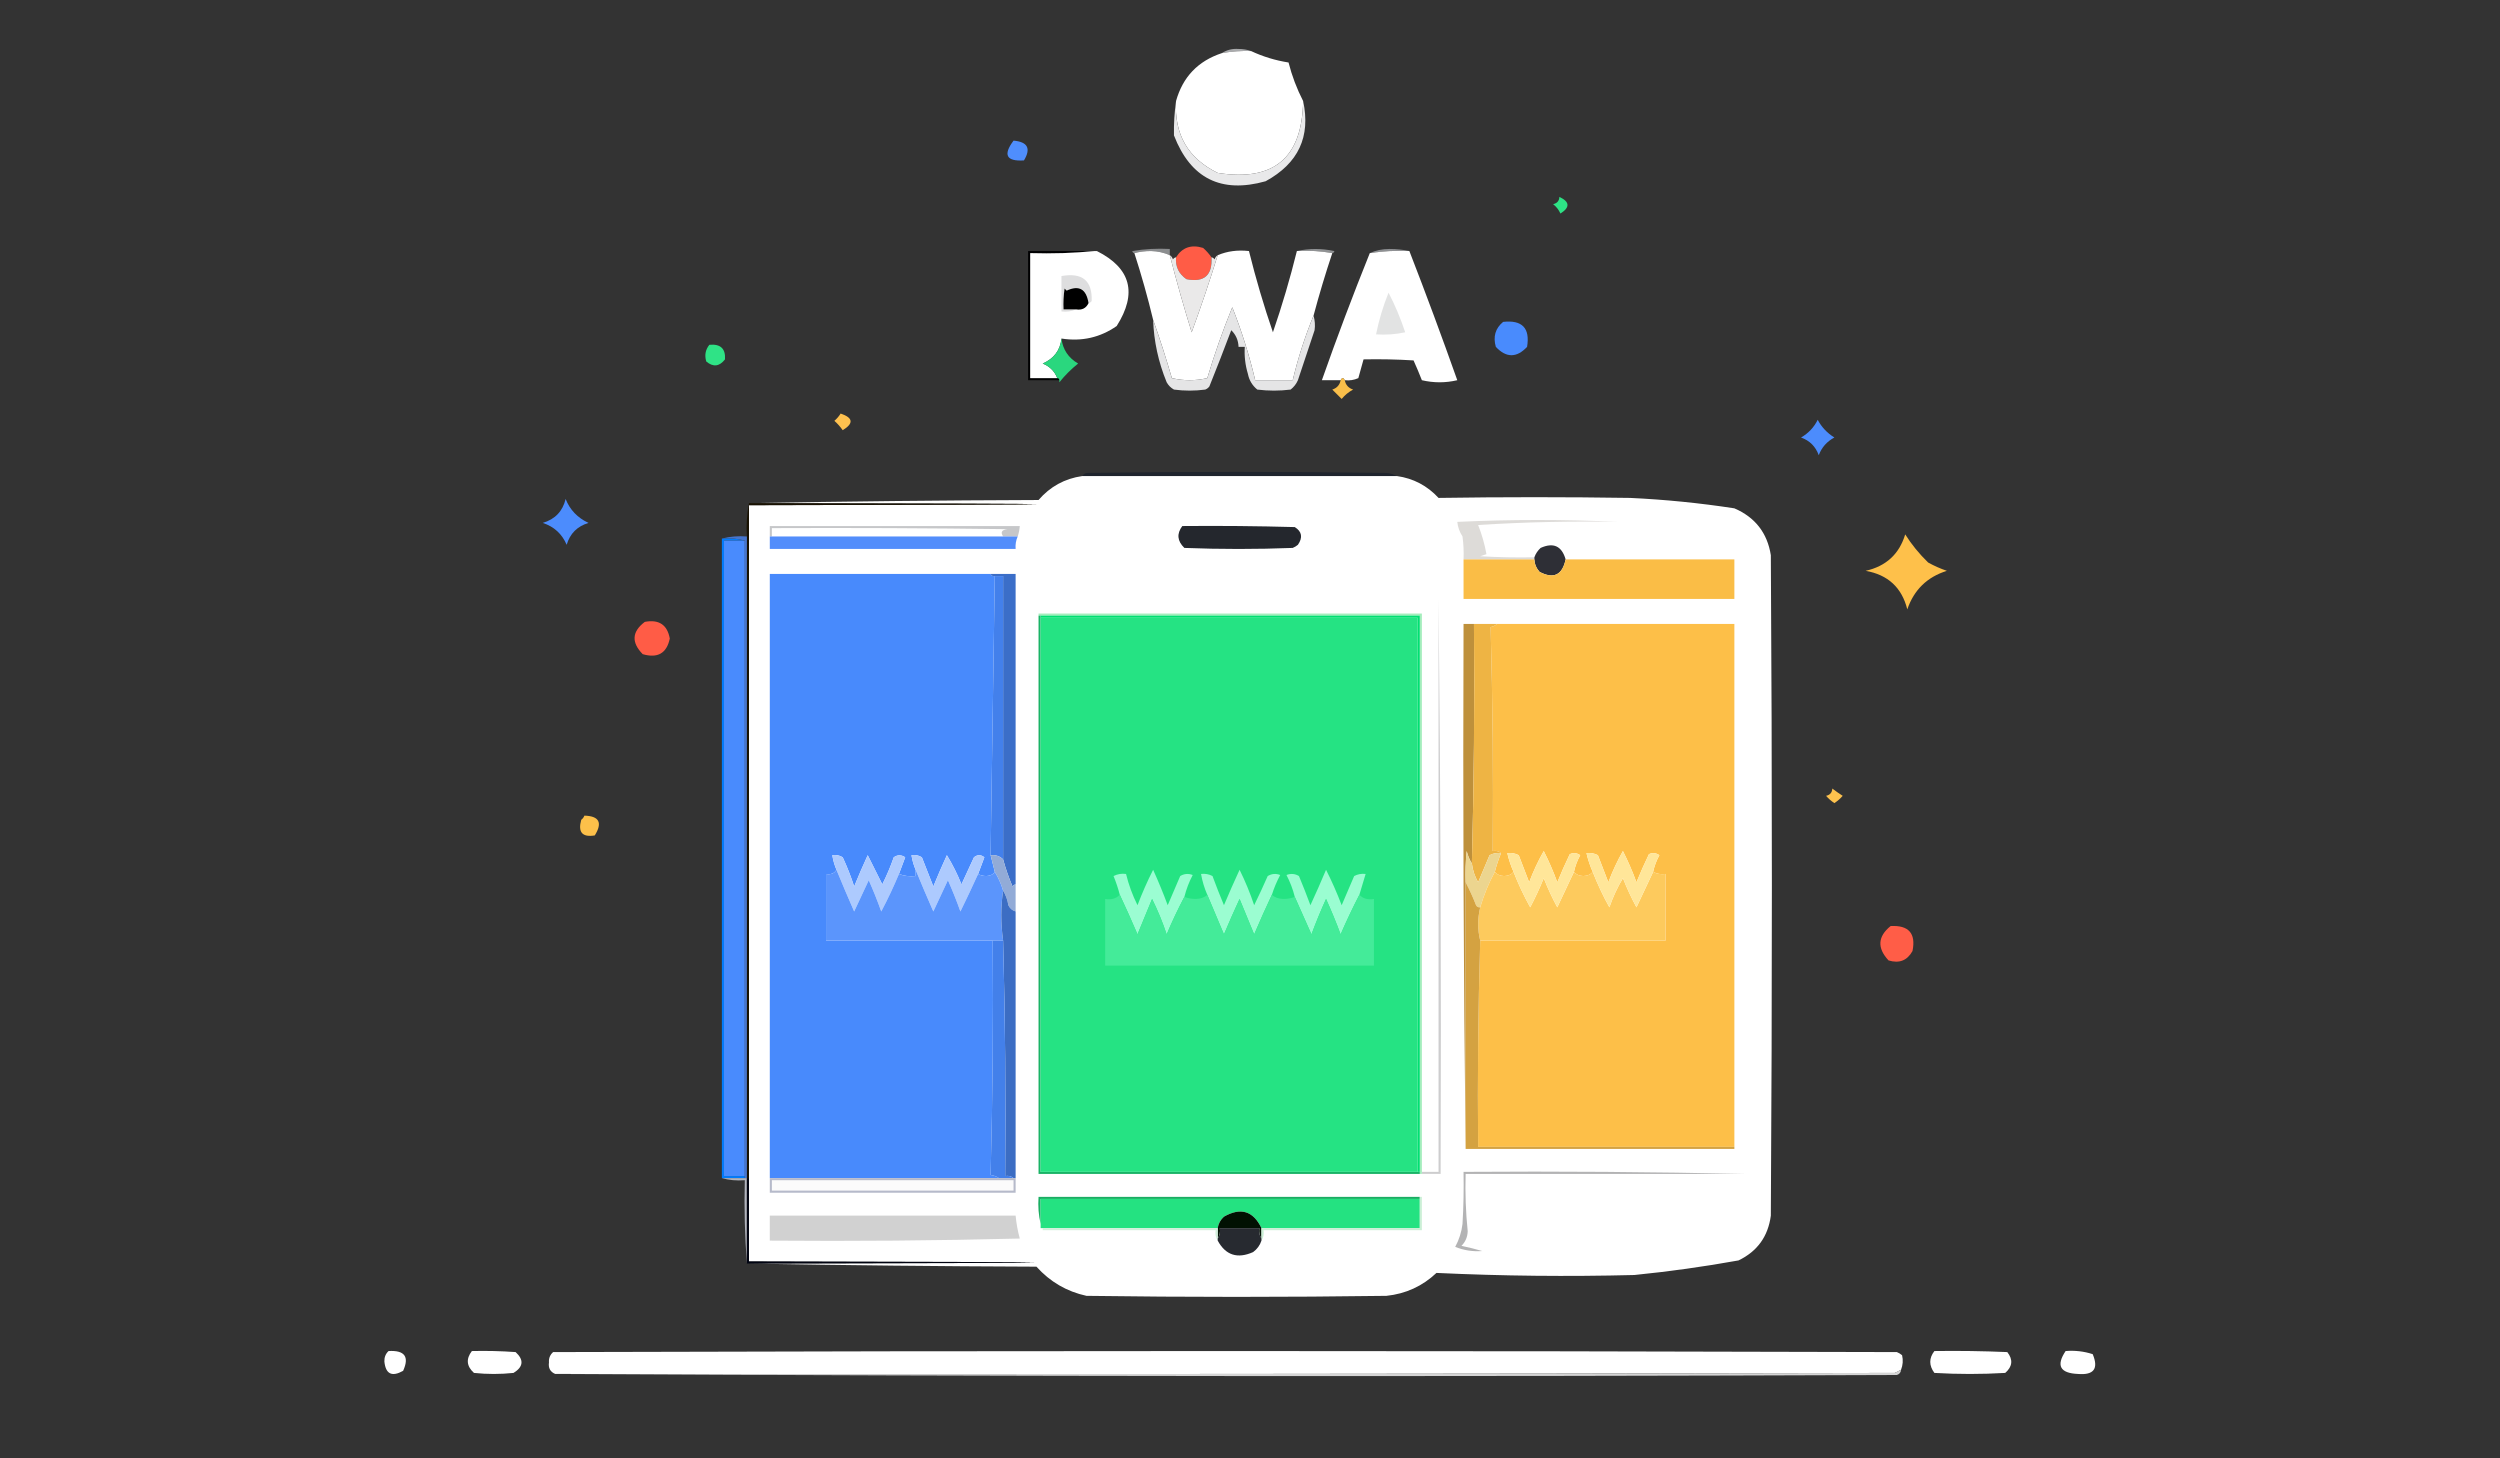 <svg width="1200" height="700" xmlns="http://www.w3.org/2000/svg">

 <rect width="100%" height="100%" fill="#333333" stroke="none"/>

 <g>
  <title>background</title>
  <rect fill="none" id="canvas_background" height="402" width="582" y="-1" x="-1"/>
 </g>
 <g>
  <title>Layer 1</title>
  <g id="svg_1">
   <path id="svg_2" d="m-0.5,-0.5c400,0 800,0 1200,0c0,233.333 0,466.667 0,700c-400,0 -800,0 -1200,0c0,-233.333 0,-466.667 0,-700z" fill="none"/>
  </g>
  <g id="svg_3">
   <path id="svg_4" d="m600.5,24.5c-4.714,-0.147 -9.381,0.186 -14,1c2.307,-1.547 4.973,-2.213 8,-2c2.196,0.005 4.196,0.338 6,1z" fill="#aaabad"/>
  </g>
  <g id="svg_5">
   <path id="svg_6" d="m600.5,24.5c5.695,2.672 11.695,4.505 18,5.5c1.636,6.437 3.969,12.603 7,18.5c-0.448,27.285 -14.115,38.785 -41,34.5c-14.239,-6.963 -20.905,-18.463 -20,-34.5c3.231,-11.565 10.564,-19.231 22,-23c4.619,-0.814 9.286,-1.147 14,-1z" fill="#ffffff"/>
  </g>
  <g id="svg_7">
   <path id="svg_8" d="m587.5,28.5c5.011,-0.166 10.011,0.001 15,0.5c5.302,0.394 7.802,3.227 7.5,8.5c1.887,2.386 4.387,3.553 7.5,3.5c6.809,13.417 4.476,25.083 -7,35c-20.572,9.925 -34.405,4.091 -41.5,-17.5c-1.214,-14.575 4.952,-24.575 18.5,-30z" fill="none"/>
  </g>
  <g id="svg_9">
   <path id="svg_10" d="m589.5,41.5c13.025,-1.448 19.192,4.219 18.5,17c-3.601,7.423 -9.434,10.256 -17.5,8.5c-11.65,-8.039 -11.983,-16.539 -1,-25.5z" fill="#ffffff"/>
  </g>
  <g id="svg_11">
   <path id="svg_12" d="m564.5,48.5c-0.905,16.037 5.761,27.537 20,34.5c26.885,4.285 40.552,-7.215 41,-34.5c3.711,17.09 -2.289,29.924 -18,38.5c-21.342,5.995 -36.009,-1.338 -44,-22c-0.103,-5.604 0.23,-11.104 1,-16.5z" fill="#e9e9ea"/>
  </g>
  <g id="svg_13">
   <path id="svg_14" d="m486.5,67.5c6.797,0.607 8.464,3.774 5,9.5c-8.47,0.531 -10.136,-2.636 -5,-9.5z" fill="#4f8efd"/>
  </g>
  <g id="svg_15">
   <path id="svg_16" d="m748.5,94.5c5.018,2.367 5.184,5.034 0.5,8c-0.785,-1.786 -1.951,-3.286 -3.5,-4.5c1.926,-0.422 2.926,-1.589 3,-3.5z" fill="#2ee386"/>
  </g>
  <g id="svg_17">
   <path id="svg_18" d="m561.5,122.5c-2.731,-1.23 -5.731,-1.896 -9,-2c-2.855,0.003 -5.522,0.336 -8,1c-0.543,-0.06 -0.876,-0.393 -1,-1c5.963,-0.996 11.963,-1.329 18,-1c0,1 0,2 0,3z" fill="#8b8d8f"/>
  </g>
  <g id="svg_19">
   <path id="svg_20" d="m581.5,123.5c0.494,8.674 -3.506,12.174 -12,10.5c-3.692,-2.55 -5.358,-6.05 -5,-10.5c2.992,-4.757 7.325,-6.257 13,-4.5c1.541,1.371 2.875,2.871 4,4.5z" fill="#ff5c46"/>
  </g>
  <g id="svg_21">
   <path id="svg_22" d="m622.5,120.5c5.846,-1.317 11.846,-1.317 18,0c-0.124,0.607 -0.457,0.94 -1,1c-5.475,-0.989 -11.142,-1.322 -17,-1z" fill="#909294"/>
  </g>
  <g id="svg_23">
   <path id="svg_24" d="m676.5,120.5c-6.423,-0.291 -12.756,0.042 -19,1c2.758,-1.318 5.924,-1.985 9.5,-2c3.352,0.002 6.518,0.335 9.5,1z" fill="#8e9093"/>
  </g>
  <g id="svg_25">
   <path id="svg_26" d="m525.5,120.5c-10.153,0.994 -20.486,1.328 -31,1c0,20 0,40 0,60c4.333,0 8.667,0 13,0c0.667,0 1,0.333 1,1c-5,0 -10,0 -15,0c0,-20.667 0,-41.333 0,-62c10.667,0 21.333,0 32,0z" fill="#000001"/>
  </g>
  <g id="svg_27">
   <path id="svg_28" d="m525.5,120.5c0.333,0 0.667,0 1,0c16.339,8.224 19.506,20.224 9.5,36c-7.934,5.521 -16.767,7.521 -26.5,6c-0.616,5.637 -3.616,9.637 -9,12c3.377,1.377 5.711,3.71 7,7c-4.333,0 -8.667,0 -13,0c0,-20 0,-40 0,-60c10.514,0.328 20.847,-0.006 31,-1z" fill="#ffffff"/>
  </g>
  <g id="svg_29">
   <path id="svg_30" d="m561.5,122.5c3.216,12.472 6.716,24.805 10.5,37c4.479,-12.231 8.646,-24.565 12.5,-37c4.556,-1.942 9.556,-2.608 15,-2c3.276,13.204 7.109,26.204 11.5,39c4.413,-12.826 8.246,-25.826 11.5,-39c5.858,-0.322 11.525,0.011 17,1c-3.312,9.915 -6.312,19.915 -9,30c-4.103,9.98 -7.437,20.313 -10,31c-6,0 -12,0 -18,0c-2.828,-11.975 -6.495,-23.641 -11,-35c-4.558,11.121 -8.558,22.454 -12,34c-5.667,1.333 -11.333,1.333 -17,0c-2.758,-9.511 -5.758,-18.845 -9,-28c-2.592,-10.776 -5.592,-21.443 -9,-32c2.478,-0.664 5.145,-0.997 8,-1c3.269,0.104 6.269,0.77 9,2z" fill="#ffffff"/>
  </g>
  <g id="svg_31">
   <path id="svg_32" d="m676.5,120.5c7.968,20.529 15.635,41.196 23,62c-5.667,1.333 -11.333,1.333 -17,0c-1.26,-3.217 -2.593,-6.384 -4,-9.5c-7.993,-0.5 -15.993,-0.666 -24,-0.5c-0.817,2.979 -1.651,5.979 -2.5,9c-2.041,0.923 -4.208,1.256 -6.5,1c-0.667,-1.333 -1.333,-1.333 -2,0c-3,0 -6,0 -9,0c7.207,-20.486 14.874,-40.819 23,-61c6.244,-0.958 12.577,-1.291 19,-1z" fill="#ffffff"/>
  </g>
  <g id="svg_35">
   <path id="svg_36" d="m522.5,145.5c-1.059,-6.771 -4.559,-8.771 -10.5,-6c-0.333,-0.333 -0.667,-0.667 -1,-1c-0.498,3.317 -0.665,6.65 -0.5,10c2,0 4,0 6,0c-2.107,0.968 -4.441,1.302 -7,1c0,-5.667 0,-11.333 0,-17c10.044,-1.766 14.877,2.234 14.5,12c-0.383,0.556 -0.883,0.889 -1.5,1z" fill="#dededf"/>
  </g>
  <g id="svg_37">
   <path id="svg_38" d="m522.5,145.5c-1.187,2.475 -3.187,3.475 -6,3c-2,0 -4,0 -6,0c-0.165,-3.35 0.002,-6.683 0.5,-10c0.333,0.333 0.667,0.667 1,1c5.941,-2.771 9.441,-0.771 10.5,6z" fill="#000000"/>
  </g>
  <g id="svg_39">
   <path id="svg_40" d="m561.5,122.5c0.722,0.418 1.222,1.084 1.5,2c0.383,-0.556 0.883,-0.889 1.5,-1c-0.358,4.45 1.308,7.95 5,10.5c8.494,1.674 12.494,-1.826 12,-10.5c0.617,0.111 1.117,0.444 1.5,1c0.278,-0.916 0.778,-1.582 1.5,-2c-3.854,12.435 -8.021,24.769 -12.5,37c-3.784,-12.195 -7.284,-24.528 -10.5,-37z" fill="#eae9e9"/>
  </g>
  <g id="svg_41">
   <path id="svg_42" d="m666.5,140.5c3.1,5.947 5.766,12.28 8,19c-4.62,0.993 -9.286,1.327 -14,1c1.378,-6.845 3.378,-13.512 6,-20z" fill="#e2e3e3"/>
  </g>
  <g id="svg_43">
   <path id="svg_44" d="m721.5,154.5c9.157,-1.011 12.99,2.989 11.5,12c-5,5.333 -10,5.333 -15,0c-1.407,-4.901 -0.24,-8.901 3.5,-12z" fill="#498bfd"/>
  </g>
  <g id="svg_45">
   <path id="svg_46" d="m509.5,162.5c0.638,5.256 3.304,9.256 8,12c-3.382,2.715 -6.382,5.715 -9,9c0,-0.333 0,-0.667 0,-1c0,-0.667 -0.333,-1 -1,-1c-1.289,-3.29 -3.623,-5.623 -7,-7c5.384,-2.363 8.384,-6.363 9,-12z" fill="#2ad77e"/>
  </g>
  <g id="svg_47">
   <path id="svg_48" d="m340.5,165.5c5.335,-0.495 7.835,1.838 7.5,7c-2.706,3.478 -5.706,3.811 -9,1c-0.891,-2.998 -0.391,-5.664 1.5,-8z" fill="#2fe386"/>
  </g>
  <g id="svg_49">
   <path id="svg_50" d="m630.5,151.5c0.667,2.319 0.834,4.653 0.5,7c-2.67,8.011 -5.337,16.011 -8,24c-0.785,1.786 -1.951,3.286 -3.5,4.5c-5.333,0.667 -10.667,0.667 -16,0c-2.394,-1.952 -3.894,-4.452 -4.5,-7.5c-1.296,-4.342 -1.796,-8.675 -1.5,-13c-1,0 -2,0 -3,0c-0.105,-3.155 -1.272,-5.822 -3.5,-8c-3.411,9.073 -6.911,18.073 -10.5,27c-0.525,0.692 -1.192,1.192 -2,1.5c-5,0.667 -10,0.667 -15,0c-1.5,-0.833 -2.667,-2 -3.5,-3.5c-3.992,-9.758 -6.158,-19.758 -6.5,-30c3.242,9.155 6.242,18.489 9,28c5.667,1.333 11.333,1.333 17,0c3.442,-11.546 7.442,-22.879 12,-34c4.505,11.359 8.172,23.025 11,35c6,0 12,0 18,0c2.563,-10.687 5.897,-21.02 10,-31z" fill="#e5e5e6"/>
  </g>
  <g id="svg_51">
   <path id="svg_52" d="m645.5,182.5c0.416,2.252 1.749,3.752 4,4.5c-2.124,1.122 -3.957,2.622 -5.5,4.5c-1.5,-1.5 -3,-3 -4.5,-4.5c2.251,-0.748 3.584,-2.248 4,-4.5c0.667,-1.333 1.333,-1.333 2,0z" fill="#f9be4a"/>
  </g>
  <g id="svg_53">
   <path id="svg_54" d="m403.5,198.5c6.032,2.044 6.365,4.71 1,8c-1.148,-1.649 -2.481,-3.149 -4,-4.5c1.21,-1.039 2.21,-2.206 3,-3.5z" fill="#fec14f"/>
  </g>
  <g id="svg_55">
   <path id="svg_56" d="m872.5,201.5c1.857,3.51 4.524,6.343 8,8.5c-3.585,1.916 -6.085,4.749 -7.5,8.5c-1.5,-4.167 -4.333,-7 -8.5,-8.5c3.548,-2.047 6.215,-4.88 8,-8.5z" fill="#4c8cfd"/>
  </g>
  <g id="svg_57">
   <path id="svg_58" d="m670.5,228.5c-50.333,0 -100.667,0 -151,0c0.418,-0.722 1.084,-1.222 2,-1.5c48,-0.667 96,-0.667 144,0c1.882,0.198 3.548,0.698 5,1.5z" fill="#1f242d"/>
  </g>
  <g id="svg_59">
   <path id="svg_60" d="m519.5,228.5c50.333,0 100.667,0 151,0c7.892,1.113 14.559,4.613 20,10.5c30.659,-0.469 61.326,-0.469 92,0c16.757,0.783 33.424,2.449 50,5c9.973,4.304 15.807,11.804 17.5,22.5c0.667,105.667 0.667,211.333 0,317c-1.307,9.97 -6.473,17.137 -15.5,21.5c-16.563,2.99 -33.229,5.323 -50,7c-31.706,0.822 -63.372,0.488 -95,-1c-6.724,6.361 -14.724,10.027 -24,11c-48,0.667 -96,0.667 -144,0c-9.485,-2.077 -17.485,-6.744 -24,-14c-46.168,-0.167 -92.168,-0.667 -138,-1.5c182.667,-0.333 182.667,-0.667 0,-1c0,-13.333 0,-26.667 0,-40c0,-107.667 0,-215.333 0,-323c184,-0.333 184,-0.667 0,-1c46.165,-0.833 92.498,-1.333 139,-1.5c5.574,-6.454 12.574,-10.287 21,-11.5z" fill="#ffffff"/>
  </g>
  <g id="svg_61">
   <path id="svg_62" d="m520.5,238.5c49.668,-0.167 99.334,0 149,0.5c16.389,6.598 23.722,18.764 22,36.5c-64.333,0 -128.667,0 -193,0c-1.598,-17.825 5.736,-30.158 22,-37z" fill="none"/>
  </g>
  <g id="svg_63">
   <path id="svg_64" d="m359.5,241.5c184,0.333 184,0.667 0,1c0,107.667 0,215.333 0,323c-0.333,0 -0.667,0 -1,0c0,-102.667 0,-205.333 0,-308c-0.321,-5.526 0.012,-10.86 1,-16z" fill="#181101"/>
  </g>
  <g id="svg_65">
   <path id="svg_66" d="m271.5,239.5c2.06,5.229 5.726,9.063 11,11.5c-5.404,1.615 -8.904,5.115 -10.5,10.5c-2.256,-5.257 -6.09,-8.757 -11.5,-10.5c5.916,-1.748 9.583,-5.581 11,-11.5z" fill="#4c8cfd"/>
  </g>
  <g id="svg_67">
   <path id="svg_68" d="m776.5,250.5c17.411,0.609 34.744,2.109 52,4.5c4.403,1.948 7.57,5.114 9.5,9.5c0.5,7.659 0.666,15.326 0.5,23c-2,0 -4,0 -6,0c0,-6.333 0,-12.667 0,-19c-27,0 -54,0 -81,0c-1.862,-6.43 -5.862,-8.263 -12,-5.5c-1.383,1.271 -2.383,2.771 -3,4.5c-8.673,0.166 -17.34,0 -26,-0.5c1,-0.333 2,-0.667 3,-1c-0.864,-4.789 -2.198,-9.455 -4,-14c22.301,-1.409 44.635,-1.909 67,-1.5z" fill="none"/>
  </g>
  <g id="svg_69">
   <path id="svg_70" d="m488.5,257.5c-2.333,0 -4.667,0 -7,0c-1.357,-1.999 -0.69,-3.165 2,-3.5c-37.665,-0.5 -75.332,-0.667 -113,-0.5c0,1.333 0,2.667 0,4c-0.333,0 -0.667,0 -1,0c0,-1.667 0,-3.333 0,-5c40,0 80,0 120,0c-0.129,1.716 -0.462,3.383 -1,5z" fill="#c6c7c9"/>
  </g>
  <g id="svg_71">
   <path id="svg_72" d="m776.5,250.5c-22.365,-0.409 -44.699,0.091 -67,1.5c1.802,4.545 3.136,9.211 4,14c-1,0.333 -2,0.667 -3,1c8.66,0.5 17.327,0.666 26,0.5c0,0.333 0,0.667 0,1c-11.333,0 -22.667,0 -34,0c0.165,-3.682 -0.001,-7.348 -0.5,-11c-1.411,-2.15 -2.245,-4.484 -2.5,-7c25.828,-1.203 51.494,-1.203 77,0z" fill="#dddbd8"/>
  </g>
  <g id="svg_73">
   <path id="svg_74" d="m481.5,257.5c-37,0 -74,0 -111,0c0,-1.333 0,-2.667 0,-4c37.668,-0.167 75.335,0 113,0.5c-2.69,0.335 -3.357,1.501 -2,3.5z" fill="none"/>
  </g>
  <g id="svg_75">
   <path id="svg_76" d="m567.5,252.5c18.003,-0.167 36.003,0 54,0.5c3.428,2.145 3.928,4.979 1.5,8.5c-0.75,0.626 -1.584,1.126 -2.5,1.5c-17.333,0.667 -34.667,0.667 -52,0c-3.434,-3.298 -3.767,-6.798 -1,-10.5z" fill="#24272d"/>
  </g>
  <g id="svg_77">
   <path id="svg_78" d="m346.5,258.5c3.871,-0.315 7.538,0.018 11,1c-3.333,0 -6.667,0 -10,0c0,101.667 0,203.333 0,305c3.333,0 6.667,0 10,0c0,0.333 0,0.667 0,1c-3.667,0 -7.333,0 -11,0c0,-102.333 0,-204.667 0,-307z" fill="#017cfd"/>
  </g>
  <g id="svg_79">
   <path id="svg_80" d="m357.5,259.5c0,101.667 0,203.333 0,305c-3.333,0 -6.667,0 -10,0c0,-101.667 0,-203.333 0,-305c3.333,0 6.667,0 10,0z" fill="#498bfd"/>
  </g>
  <g id="svg_81">
   <path id="svg_82" d="m346.5,258.5c3.798,-0.983 7.798,-1.317 12,-1c0,102.667 0,205.333 0,308c-0.333,0 -0.667,0 -1,0c0,-0.333 0,-0.667 0,-1c0,-101.667 0,-203.333 0,-305c-3.462,-0.982 -7.129,-1.315 -11,-1z" fill="#4675ce"/>
  </g>
  <g id="svg_83">
   <path id="svg_84" d="m369.5,257.5c0.333,0 0.667,0 1,0c37,0 74,0 111,0c2.333,0 4.667,0 7,0c-0.841,1.879 -1.175,3.879 -1,6c-39.333,0 -78.667,0 -118,0c0,-2 0,-4 0,-6z" fill="#528dfb"/>
  </g>
  <g id="svg_85">
   <path id="svg_86" d="m914.5,256.5c3.03,4.818 6.697,9.318 11,13.5c2.882,1.608 5.882,2.941 9,4c-9.444,2.944 -15.778,9.111 -19,18.5c-2.619,-10.45 -9.286,-16.616 -20,-18.5c9.818,-2.213 16.151,-8.046 19,-17.5z" fill="#fec04a"/>
  </g>
  <g id="svg_87">
   <path id="svg_88" d="m751.5,268.5c-1.587,7.545 -5.754,9.545 -12.5,6c-1.559,-1.717 -2.392,-3.717 -2.5,-6c0,-0.333 0,-0.667 0,-1c0.617,-1.729 1.617,-3.229 3,-4.5c6.138,-2.763 10.138,-0.93 12,5.5z" fill="#2e2f36"/>
  </g>
  <g id="svg_89">
   <path id="svg_90" d="m702.5,268.5c11.333,0 22.667,0 34,0c0.108,2.283 0.941,4.283 2.5,6c6.746,3.545 10.913,1.545 12.5,-6c27,0 54,0 81,0c0,6.333 0,12.667 0,19c-43.333,0 -86.667,0 -130,0c0,-6.333 0,-12.667 0,-19z" fill="#fabd46"/>
  </g>
  <g id="svg_91">
   <path id="svg_92" d="m475.5,275.5c0.342,0.838 1.008,1.172 2,1c-0.667,44.667 -1.333,89.333 -2,134c0.667,2.667 1.333,5.333 2,8c-0.834,1.248 -2.167,1.915 -4,2c-1.545,-0.011 -2.878,-0.344 -4,-1c0.987,-2.646 1.987,-5.312 3,-8c-1.667,-1.333 -3.333,-1.333 -5,0c-1.995,4.309 -3.995,8.642 -6,13c-1.968,-4.941 -4.301,-9.608 -7,-14c-2.256,4.925 -4.422,9.925 -6.5,15c-1.828,-4.625 -3.662,-9.292 -5.5,-14c-1.545,-0.952 -3.212,-1.285 -5,-1c0.378,2.421 1.045,4.754 2,7c0,1 0,2 0,3c-2.885,0.306 -5.552,-0.027 -8,-1c0.987,-2.646 1.987,-5.312 3,-8c-1.853,-1.26 -3.686,-1.26 -5.5,0c-1.543,4.465 -3.377,8.799 -5.5,13c-2.339,-4.783 -4.672,-9.45 -7,-14c-2.256,4.925 -4.422,9.925 -6.5,15c-1.556,-4.778 -3.39,-9.445 -5.5,-14c-1.545,-0.952 -3.212,-1.285 -5,-1c0.378,2.421 1.045,4.754 2,7c-1.052,1.756 -2.719,2.423 -5,2c0,10.667 0,21.333 0,32c26.667,0 53.333,0 80,0c0.33,37.573 -0.004,75.073 -1,112.5c1.558,0.21 2.891,0.71 4,1.5c-36.667,0 -73.333,0 -110,0c0,-96.667 0,-193.333 0,-290c35.333,0 70.667,0 106,0z" fill="#488afc"/>
  </g>
  <g id="svg_93">
   <path id="svg_94" d="m475.5,275.5c4,0 8,0 12,0c0,49.667 0,99.333 0,149c-0.617,0.111 -1.117,0.444 -1.5,1c-1.807,-4.256 -3.307,-8.589 -4.5,-13c0,-45.333 0,-90.667 0,-136c-1.333,0 -2.667,0 -4,0c-0.992,0.172 -1.658,-0.162 -2,-1z" fill="#3b6ec8"/>
  </g>
  <g id="svg_95">
   <path id="svg_96" d="m498.5,287.5c64,0 128,0 192,0c0,91.667 0,183.333 0,275c-2.667,0 -5.333,0 -8,0c0,-89.333 0,-178.667 0,-268c-61.333,0 -122.667,0 -184,0c0,-2.333 0,-4.667 0,-7z" fill="none"/>
  </g>
  <g id="svg_97">
   <path id="svg_98" d="m690.5,287.5c0.999,91.832 1.333,183.832 1,276c-3,0 -6,0 -9,0c0,-0.333 0,-0.667 0,-1c2.667,0 5.333,0 8,0c0,-91.667 0,-183.333 0,-275z" fill="#cdcdce"/>
  </g>
  <g id="svg_99">
   <path id="svg_100" d="m498.5,287.5c0,2.333 0,4.667 0,7c0,0.333 0,0.667 0,1c0,89.333 0,178.667 0,268c61,0 122,0 183,0c0.333,0 0.667,0 1,0c3,0 6,0 9,0c-2.787,0.977 -5.787,1.31 -9,1c0,3 0,6 0,9c3.213,-0.31 6.213,0.023 9,1c-3,0 -6,0 -9,0c-0.333,0 -0.667,0 -1,0c-61,0 -122,0 -183,0c-0.318,4.532 0.015,8.866 1,13c0,0.667 0,1.333 0,2c-1.69,0.258 -3.69,0.258 -6,0c0,-98 0,-196 0,-294c1.333,0 2.667,0 4,0c-0.306,-2.885 0.027,-5.552 1,-8z" fill="#ffffff"/>
  </g>
  <g id="svg_101">
   <path id="svg_102" d="m498.5,295.5c0,-0.333 0,-0.667 0,-1c61.333,0 122.667,0 184,0c0,89.333 0,178.667 0,268c0,0.333 0,0.667 0,1c-0.333,0 -0.667,0 -1,0c0,-0.333 0,-0.667 0,-1c0,-89 0,-178 0,-267c-60.667,0 -121.333,0 -182,0c-0.333,0 -0.667,0 -1,0z" fill="#a4edbc"/>
  </g>
  <g id="svg_103">
   <path id="svg_104" d="m498.5,295.5c0.333,0 0.667,0 1,0c0,0.333 0,0.667 0,1c0,88.667 0,177.333 0,266c60.333,0 120.667,0 181,0c0.333,0 0.667,0 1,0c0,0.333 0,0.667 0,1c-61,0 -122,0 -183,0c0,-89.333 0,-178.667 0,-268z" fill="#1ab366"/>
  </g>
  <g id="svg_105">
   <path id="svg_106" d="m499.5,296.5c60.333,0 120.667,0 181,0c0,88.667 0,177.333 0,266c-60.333,0 -120.667,0 -181,0c0,-88.667 0,-177.333 0,-266z" fill="#25e383"/>
  </g>
  <g id="svg_107">
   <path id="svg_108" d="m499.5,296.5c0,-0.333 0,-0.667 0,-1c60.667,0 121.333,0 182,0c0,89 0,178 0,267c-0.333,0 -0.667,0 -1,0c0,-88.667 0,-177.333 0,-266c-60.333,0 -120.667,0 -181,0z" fill="#00e071"/>
  </g>
  <g id="svg_109">
   <path id="svg_110" d="m718.5,299.5c38,0 76,0 114,0c0,83.667 0,167.333 0,251c-41,0 -82,0 -123,0c-0.326,-33.073 0.008,-66.073 1,-99c29.667,0 59.333,0 89,0c0,-10.667 0,-21.333 0,-32c-2.235,0.295 -4.235,-0.039 -6,-1c0.6,-2.798 1.6,-5.465 3,-8c-1.574,-1.131 -3.241,-1.298 -5,-0.5c-2.134,4.435 -4.134,8.935 -6,13.5c-1.881,-5.148 -4.047,-10.148 -6.5,-15c-2.713,4.795 -5.046,9.795 -7,15c-1.667,-4.333 -3.333,-8.667 -5,-13c-1.699,-0.906 -3.533,-1.239 -5.5,-1c0.713,3.094 1.713,6.094 3,9c-1.014,1.265 -2.514,1.931 -4.5,2c-1.986,-0.069 -3.486,-0.735 -4.5,-2c0.6,-2.798 1.6,-5.465 3,-8c-1.574,-1.131 -3.241,-1.298 -5,-0.5c-2.134,4.435 -4.134,8.935 -6,13.5c-1.881,-5.148 -4.047,-10.148 -6.5,-15c-2.713,4.795 -5.046,9.795 -7,15c-1.667,-4.333 -3.333,-8.667 -5,-13c-1.699,-0.906 -3.533,-1.239 -5.5,-1c0.713,3.094 1.713,6.094 3,9c-1.014,1.265 -2.514,1.931 -4.5,2c-1.986,-0.069 -3.486,-0.735 -4.5,-2c0.802,-3.074 1.802,-6.074 3,-9c-1.068,-0.934 -2.401,-1.268 -4,-1c0.33,-35.906 -0.004,-71.74 -1,-107.5c1.237,-0.232 2.237,-0.732 3,-1.5z" fill="#fdbf48"/>
  </g>
  <g id="svg_111">
   <path id="svg_112" d="m832.5,299.5c2,0 4,0 6,0c0,84 0,168 0,252c-2,0 -4,0 -6,0c0,-0.333 0,-0.667 0,-1c0,-83.667 0,-167.333 0,-251z" fill="none"/>
  </g>
  <g id="svg_113">
   <path id="svg_114" d="m309.5,298.5c6.804,-1.279 10.804,1.388 12,8c-1.489,7.086 -5.823,9.586 -13,7.5c-5.526,-5.643 -5.192,-10.81 1,-15.5z" fill="#ff5c46"/>
  </g>
  <g id="svg_115">
   <path id="svg_116" d="m477.5,276.5c1.333,0 2.667,0 4,0c0,45.333 0,90.667 0,136c-1.614,-1.575 -3.614,-2.241 -6,-2c0.667,-44.667 1.333,-89.333 2,-134z" fill="#4380eb"/>
  </g>
  <g id="svg_117">
   <path id="svg_118" d="m707.5,299.5c0.332,38.504 -0.001,76.837 -1,115c-1.1,-1.777 -1.934,-3.777 -2.5,-6c-0.499,4.989 -0.666,9.989 -0.5,15c0,42.667 0,85.333 0,128c-0.999,-83.832 -1.333,-167.832 -1,-252c1.667,0 3.333,0 5,0z" fill="#be903b"/>
  </g>
  <g id="svg_119">
   <path id="svg_120" d="m707.5,299.5c3.667,0 7.333,0 11,0c-0.763,0.768 -1.763,1.268 -3,1.5c0.996,35.76 1.33,71.594 1,107.5c1.599,-0.268 2.932,0.066 4,1c-1.967,-0.239 -3.801,0.094 -5.5,1c-1.838,4.342 -3.672,8.675 -5.5,13c-1.601,-2.804 -2.601,-5.804 -3,-9c0.999,-38.163 1.332,-76.496 1,-115z" fill="#eeb444"/>
  </g>
  <g id="svg_121">
   <path id="svg_122" d="m879.5,378.5c1.554,1.193 3.221,2.36 5,3.5c-1.185,1.353 -2.519,2.52 -4,3.5c-1.481,-0.98 -2.815,-2.147 -4,-3.5c1.926,-0.422 2.926,-1.589 3,-3.5z" fill="#fec24e"/>
  </g>
  <g id="svg_123">
   <path id="svg_124" d="m280.5,391.5c7.128,0.206 8.794,3.373 5,9.5c-6.002,0.993 -8.168,-1.507 -6.5,-7.5c0.717,-0.544 1.217,-1.211 1.5,-2z" fill="#fdc04a"/>
  </g>
  <g id="svg_125">
   <path id="svg_126" d="m469.5,419.5c-2.723,5.975 -5.556,11.975 -8.5,18c-1.804,-5.08 -3.804,-10.08 -6,-15c-2.333,5 -4.667,10 -7,15c-2.944,-6.681 -5.778,-13.348 -8.5,-20c-0.955,-2.246 -1.622,-4.579 -2,-7c1.788,-0.285 3.455,0.048 5,1c1.838,4.708 3.672,9.375 5.5,14c2.078,-5.075 4.244,-10.075 6.5,-15c2.699,4.392 5.032,9.059 7,14c2.005,-4.358 4.005,-8.691 6,-13c1.667,-1.333 3.333,-1.333 5,0c-1.013,2.688 -2.013,5.354 -3,8z" fill="#adcafe"/>
  </g>
  <g id="svg_127">
   <path id="svg_128" d="m706.5,414.5c0.399,3.196 1.399,6.196 3,9c1.828,-4.325 3.662,-8.658 5.5,-13c1.699,-0.906 3.533,-1.239 5.5,-1c-1.198,2.926 -2.198,5.926 -3,9c-2.903,5.36 -5.236,11.027 -7,17c-0.876,0.131 -1.543,-0.202 -2,-1c-1.496,-3.853 -3.162,-7.519 -5,-11c-0.166,-5.011 0.001,-10.011 0.5,-15c0.566,2.223 1.4,4.223 2.5,6z" fill="#ecd58f"/>
  </g>
  <g id="svg_129">
   <path id="svg_130" d="m431.5,419.5c-2.528,6.061 -5.362,12.061 -8.5,18c-1.804,-5.08 -3.804,-10.08 -6,-15c-2.333,5 -4.667,10 -7,15c-2.956,-6.726 -5.789,-13.393 -8.5,-20c-0.955,-2.246 -1.622,-4.579 -2,-7c1.788,-0.285 3.455,0.048 5,1c2.11,4.555 3.944,9.222 5.5,14c2.078,-5.075 4.244,-10.075 6.5,-15c2.328,4.55 4.661,9.217 7,14c2.123,-4.201 3.957,-8.535 5.5,-13c1.814,-1.26 3.647,-1.26 5.5,0c-1.013,2.688 -2.013,5.354 -3,8z" fill="#adcafe"/>
  </g>
  <g id="svg_131">
   <path id="svg_132" d="m475.5,410.5c2.386,-0.241 4.386,0.425 6,2c1.193,4.411 2.693,8.744 4.5,13c0.383,-0.556 0.883,-0.889 1.5,-1c0,4.333 0,8.667 0,13c-1.574,-0.437 -2.741,-1.437 -3.5,-3c-0.379,-2.53 -1.213,-4.863 -2.5,-7c-0.963,-3.244 -2.296,-6.244 -4,-9c-0.667,-2.667 -1.333,-5.333 -2,-8z" fill="#92abd7"/>
  </g>
  <g id="svg_133">
   <path id="svg_134" d="m717.5,418.5c1.014,1.265 2.514,1.931 4.5,2c1.986,-0.069 3.486,-0.735 4.5,-2c2.281,5.843 4.948,11.509 8,17c2.407,-4.568 4.574,-9.235 6.5,-14c1.884,4.829 4.051,9.495 6.5,14c2.686,-5.759 5.353,-11.426 8,-17c1.014,1.265 2.514,1.931 4.5,2c1.986,-0.069 3.486,-0.735 4.5,-2c2.281,5.843 4.948,11.509 8,17c1.689,-4.904 3.855,-9.57 6.5,-14c1.884,4.829 4.051,9.495 6.5,14c2.686,-5.759 5.353,-11.426 8,-17c1.765,0.961 3.765,1.295 6,1c0,10.667 0,21.333 0,32c-29.667,0 -59.333,0 -89,0c-1.302,-5.234 -1.302,-10.567 0,-16c1.764,-5.973 4.097,-11.64 7,-17z" fill="#fdca5d"/>
  </g>
  <g id="svg_135">
   <path id="svg_136" d="m401.5,417.5c2.711,6.607 5.544,13.274 8.5,20c2.333,-5 4.667,-10 7,-15c2.196,4.92 4.196,9.92 6,15c3.138,-5.939 5.972,-11.939 8.5,-18c2.448,0.973 5.115,1.306 8,1c0,-1 0,-2 0,-3c2.722,6.652 5.556,13.319 8.5,20c2.333,-5 4.667,-10 7,-15c2.196,4.92 4.196,9.92 6,15c2.944,-6.025 5.777,-12.025 8.5,-18c1.122,0.656 2.455,0.989 4,1c1.833,-0.085 3.166,-0.752 4,-2c1.704,2.756 3.037,5.756 4,9c-1.18,7.694 -1.18,15.694 0,24c-1.667,0 -3.333,0 -5,0c-26.667,0 -53.333,0 -80,0c0,-10.667 0,-21.333 0,-32c2.281,0.423 3.948,-0.244 5,-2z" fill="#5b95fc"/>
  </g>
  <g id="svg_137">
   <path id="svg_138" d="m755.5,418.5c-2.647,5.574 -5.314,11.241 -8,17c-2.449,-4.505 -4.616,-9.171 -6.5,-14c-1.926,4.765 -4.093,9.432 -6.5,14c-3.052,-5.491 -5.719,-11.157 -8,-17c-1.287,-2.906 -2.287,-5.906 -3,-9c1.967,-0.239 3.801,0.094 5.5,1c1.667,4.333 3.333,8.667 5,13c1.954,-5.205 4.287,-10.205 7,-15c2.453,4.852 4.619,9.852 6.5,15c1.866,-4.565 3.866,-9.065 6,-13.5c1.759,-0.798 3.426,-0.631 5,0.5c-1.4,2.535 -2.4,5.202 -3,8z" fill="#ffe699"/>
  </g>
  <g id="svg_139">
   <path id="svg_140" d="m793.5,418.5c-2.647,5.574 -5.314,11.241 -8,17c-2.449,-4.505 -4.616,-9.171 -6.5,-14c-2.645,4.43 -4.811,9.096 -6.5,14c-3.052,-5.491 -5.719,-11.157 -8,-17c-1.287,-2.906 -2.287,-5.906 -3,-9c1.967,-0.239 3.801,0.094 5.5,1c1.667,4.333 3.333,8.667 5,13c1.954,-5.205 4.287,-10.205 7,-15c2.453,4.852 4.619,9.852 6.5,15c1.866,-4.565 3.866,-9.065 6,-13.5c1.759,-0.798 3.426,-0.631 5,0.5c-1.4,2.535 -2.4,5.202 -3,8z" fill="#ffe699"/>
  </g>
  <g id="svg_141">
   <path id="svg_142" d="m568.5,430.5c-3.075,5.819 -5.908,11.819 -8.5,18c-1.951,-5.862 -4.285,-11.529 -7,-17c-2.333,5.667 -4.667,11.333 -7,17c-2.76,-6.477 -5.593,-12.81 -8.5,-19c-0.795,-3.05 -1.795,-6.05 -3,-9c1.896,-0.966 3.896,-1.299 6,-1c1.256,5.186 3.09,10.186 5.5,15c2.217,-5.826 4.717,-11.492 7.5,-17c2.529,5.586 4.862,11.253 7,17c1.995,-4.658 3.995,-9.325 6,-14c1.921,-1.141 3.921,-1.308 6,-0.5c-1.754,3.341 -3.087,6.841 -4,10.5z" fill="#9bfdd2"/>
  </g>
  <g id="svg_143">
   <path id="svg_144" d="m610.5,429.5c-2.907,6.19 -5.74,12.523 -8.5,19c-2.333,-5.667 -4.667,-11.333 -7,-17c-2.591,5.601 -5.091,11.267 -7.5,17c-2.69,-6.428 -5.357,-12.762 -8,-19c-1.401,-3.204 -2.401,-6.537 -3,-10c1.967,-0.239 3.801,0.094 5.5,1c1.737,4.712 3.57,9.378 5.5,14c2.409,-5.733 4.909,-11.399 7.5,-17c2.715,5.471 5.049,11.138 7,17c2.263,-4.624 4.43,-9.291 6.5,-14c1.921,-1.141 3.921,-1.308 6,-0.5c-1.628,3.052 -2.961,6.218 -4,9.5z" fill="#9bfdd1"/>
  </g>
  <g id="svg_145">
   <path id="svg_146" d="m652.5,429.5c-3.174,6.155 -6.174,12.488 -9,19c-2.145,-5.776 -4.479,-11.442 -7,-17c-2.529,5.586 -4.862,11.253 -7,17c-2.7,-6.06 -5.367,-12.06 -8,-18c-0.913,-3.659 -2.246,-7.159 -4,-10.5c2.079,-0.808 4.079,-0.641 6,0.5c1.931,4.627 3.765,9.294 5.5,14c2.591,-5.601 5.091,-11.267 7.5,-17c2.783,5.508 5.283,11.174 7.5,17c2,-4.667 4,-9.333 6,-14c1.699,-0.906 3.533,-1.239 5.5,-1c-1,3.333 -2,6.667 -3,10z" fill="#9afdd1"/>
  </g>
  <g id="svg_147">
   <path id="svg_148" d="m537.5,429.5c2.907,6.19 5.74,12.523 8.5,19c2.333,-5.667 4.667,-11.333 7,-17c2.715,5.471 5.049,11.138 7,17c2.592,-6.181 5.425,-12.181 8.5,-18c1.634,0.661 3.467,0.994 5.5,1c2.295,-0.047 4.129,-0.713 5.5,-2c2.643,6.238 5.31,12.572 8,19c2.409,-5.733 4.909,-11.399 7.5,-17c2.333,5.667 4.667,11.333 7,17c2.76,-6.477 5.593,-12.81 8.5,-19c1.371,1.287 3.205,1.953 5.5,2c2.033,-0.006 3.866,-0.339 5.5,-1c2.633,5.94 5.3,11.94 8,18c2.138,-5.747 4.471,-11.414 7,-17c2.521,5.558 4.855,11.224 7,17c2.826,-6.512 5.826,-12.845 9,-19c1.779,1.844 4.112,2.51 7,2c0,10.667 0,21.333 0,32c-43,0 -86,0 -129,0c0,-10.667 0,-21.333 0,-32c2.888,0.51 5.221,-0.156 7,-2z" fill="#44eb99"/>
  </g>
  <g id="svg_149">
   <path id="svg_150" d="m907.5,444.5c8.707,-0.463 12.207,3.537 10.5,12c-2.541,4.569 -6.375,6.069 -11.5,4.5c-5.547,-5.968 -5.213,-11.468 1,-16.5z" fill="#ff5d47"/>
  </g>
  <g id="svg_151">
   <path id="svg_152" d="m481.5,427.5c1.287,2.137 2.121,4.47 2.5,7c0.759,1.563 1.926,2.563 3.5,3c0,42.667 0,85.333 0,128c-0.333,0 -0.667,0 -1,0c-1.068,-0.934 -2.401,-1.268 -4,-1c0.332,-37.837 -0.002,-75.504 -1,-113c-1.18,-8.306 -1.18,-16.306 0,-24z" fill="#3c6dc3"/>
  </g>
  <g id="svg_153">
   <path id="svg_154" d="m703.5,423.5c1.838,3.481 3.504,7.147 5,11c0.457,0.798 1.124,1.131 2,1c-1.302,5.433 -1.302,10.766 0,16c-0.992,32.927 -1.326,65.927 -1,99c41,0 82,0 123,0c0,0.333 0,0.667 0,1c-43,0 -86,0 -129,0c0,-42.667 0,-85.333 0,-128z" fill="#d4a241"/>
  </g>
  <g id="svg_155">
   <path id="svg_156" d="m476.5,451.5c1.667,0 3.333,0 5,0c0.998,37.496 1.332,75.163 1,113c1.599,-0.268 2.932,0.066 4,1c-2.333,0 -4.667,0 -7,0c-1.109,-0.79 -2.442,-1.29 -4,-1.5c0.996,-37.427 1.33,-74.927 1,-112.5z" fill="#4380ea"/>
  </g>
  <g id="svg_157">
   <path id="svg_158" d="m838.5,563.5c-42,0 -84,0 -126,0c-3,0 -6,0 -9,0c-0.265,9.197 0.068,18.363 1,27.5c-0.104,2.794 -1.104,5.127 -3,7c3.491,0.738 6.825,1.571 10,2.5c-4.512,0.351 -8.845,-0.315 -13,-2c1.869,-3.44 3.035,-7.107 3.5,-11c0.5,-8.327 0.666,-16.66 0.5,-25c45.503,-0.332 90.836,0.001 136,1z" fill="#b3b3b4"/>
  </g>
  <g id="svg_159">
   <path id="svg_160" d="m712.5,563.5c42,0 84,0 126,0c0.166,7.674 0,15.341 -0.5,23c-1.458,2.46 -3.291,4.627 -5.5,6.5c-20.698,4.864 -41.698,7.364 -63,7.5c-16.003,0.167 -32.003,0 -48,-0.5c-3.053,-0.179 -6.053,-0.679 -9,-1.5c1,-3.333 2,-6.667 3,-10c-0.209,-0.586 -0.543,-1.086 -1,-1.5c0.348,-7.527 1.348,-14.86 3,-22c-1.882,-0.198 -3.548,-0.698 -5,-1.5z" fill="none"/>
  </g>
  <g id="svg_161">
   <path id="svg_162" d="m712.5,563.5c1.452,0.802 3.118,1.302 5,1.5c-1.652,7.14 -2.652,14.473 -3,22c0.457,0.414 0.791,0.914 1,1.5c-1,3.333 -2,6.667 -3,10c2.947,0.821 5.947,1.321 9,1.5c15.997,0.5 31.997,0.667 48,0.5c-19.175,1.217 -38.508,1.217 -58,0c-3.175,-0.929 -6.509,-1.762 -10,-2.5c1.896,-1.873 2.896,-4.206 3,-7c-0.932,-9.137 -1.265,-18.303 -1,-27.5c3,0 6,0 9,0z" fill="none"/>
  </g>
  <g id="svg_163">
   <path id="svg_164" d="m346.5,565.5c3.667,0 7.333,0 11,0c0.333,0 0.667,0 1,0c0,13.667 0,27.333 0,41c-0.996,-13.156 -1.329,-26.49 -1,-40c-3.871,0.315 -7.538,-0.018 -11,-1z" fill="#b1b4be"/>
  </g>
  <g id="svg_165">
   <path id="svg_166" d="m369.5,565.5c36.667,0 73.333,0 110,0c2.333,0 4.667,0 7,0c0.333,0 0.667,0 1,0c0,2.333 0,4.667 0,7c-39.333,0 -78.667,0 -118,0c0,-2.333 0,-4.667 0,-7z" fill="#b6baca"/>
  </g>
  <g id="svg_167">
   <path id="svg_168" d="m370.5,566.5c38.667,0 77.333,0 116,0c0,1.667 0,3.333 0,5c-38.667,0 -77.333,0 -116,0c0,-1.667 0,-3.333 0,-5z" fill="#fbfbfb"/>
  </g>
  <g id="svg_169">
   <path id="svg_170" d="m681.5,574.5c0,0.333 0,0.667 0,1c-60.667,0 -121.333,0 -182,0c0,4 0,8 0,12c-0.985,-4.134 -1.318,-8.468 -1,-13c61,0 122,0 183,0z" fill="#19ae62"/>
  </g>
  <g id="svg_171">
   <path id="svg_172" d="m682.5,574.5c3,0 6,0 9,0c1.401,17.383 -5.932,29.216 -22,35.5c-49.667,0.667 -99.333,0.667 -149,0c-9.822,-3.323 -16.489,-9.823 -20,-19.5c27.667,0 55.333,0 83,0c-0.284,1.915 0.049,3.581 1,5c3.817,7.022 9.484,8.855 17,5.5c1.939,-1.432 3.272,-3.265 4,-5.5c0.951,-1.419 1.284,-3.085 1,-5c25.333,0 50.667,0 76,0c0,-5.333 0,-10.667 0,-16z" fill="none"/>
  </g>
  <g id="svg_173">
   <path id="svg_174" d="m681.5,575.5c0,4.667 0,9.333 0,14c-25.333,0 -50.667,0 -76,0c-3.95,-8.253 -9.95,-10.086 -18,-5.5c-1.66,1.488 -2.66,3.321 -3,5.5c-28,0 -56,0 -84,0c-0.333,0 -0.667,0 -1,0c0,-0.667 0,-1.333 0,-2c0,-4 0,-8 0,-12c60.667,0 121.333,0 182,0z" fill="#24e281"/>
  </g>
  <g id="svg_175">
   <path id="svg_176" d="m605.5,589.5c0,1.667 0,3.333 0,5c-0.951,-1.419 -1.284,-3.085 -1,-5c-6.333,0 -12.667,0 -19,0c0.284,1.915 -0.049,3.581 -1,5c0,-1.667 0,-3.333 0,-5c0.34,-2.179 1.34,-4.012 3,-5.5c8.05,-4.586 14.05,-2.753 18,5.5z" fill="#011102"/>
  </g>
  <g id="svg_177">
   <path id="svg_178" d="m500.5,590.5c0,-0.333 0,-0.667 0,-1c28,0 56,0 84,0c0,1.667 0,3.333 0,5c0,0.333 0,0.667 0,1c-0.951,-1.419 -1.284,-3.085 -1,-5c-27.667,0 -55.333,0 -83,0z" fill="#d2f0db"/>
  </g>
  <g id="svg_179">
   <path id="svg_180" d="m681.5,574.5c0.333,0 0.667,0 1,0c0,5.333 0,10.667 0,16c-25.333,0 -50.667,0 -76,0c0.284,1.915 -0.049,3.581 -1,5c0,-0.333 0,-0.667 0,-1c0,-1.667 0,-3.333 0,-5c25.333,0 50.667,0 76,0c0,-4.667 0,-9.333 0,-14c0,-0.333 0,-0.667 0,-1z" fill="#cbefd6"/>
  </g>
  <g id="svg_181">
   <path id="svg_182" d="m605.5,594.5c0,0.333 0,0.667 0,1c-0.728,2.235 -2.061,4.068 -4,5.5c-7.516,3.355 -13.183,1.522 -17,-5.5c0,-0.333 0,-0.667 0,-1c0.951,-1.419 1.284,-3.085 1,-5c6.333,0 12.667,0 19,0c-0.284,1.915 0.049,3.581 1,5z" fill="#272a30"/>
  </g>
  <g id="svg_183">
   <path id="svg_184" d="m369.5,583.5c39.333,0 78.667,0 118,0c0.344,3.728 1.01,7.395 2,11c-39.994,1 -79.994,1.333 -120,1c0,-4 0,-8 0,-12z" fill="#d1d1d1"/>
  </g>
  <g fill-opacity="0" id="svg_185">
   <path id="svg_186" d="m370.5,584.5c37.668,-0.167 75.335,0 113,0.5c-0.638,3.071 -0.638,6.237 0,9.5c-37.667,0 -75.333,0 -113,0c0,-3.333 0,-6.667 0,-10z" fill="none"/>
  </g>
  <g id="svg_187">
   <path id="svg_188" d="m358.5,565.5c0.333,0 0.667,0 1,0c0,13.333 0,26.667 0,40c182.667,0.333 182.667,0.667 0,1c-0.333,0 -0.667,0 -1,0c0,-13.667 0,-27.333 0,-41z" fill="#000311"/>
  </g>
  <g id="svg_189">
   <path id="svg_190" d="m186.5,648.5c7.744,-0.452 10.077,2.715 7,9.5c-5.401,3.035 -8.401,1.535 -9,-4.5c-0.063,-2.014 0.603,-3.681 2,-5z" fill="#ffffff"/>
  </g>
  <g id="svg_191">
   <path id="svg_192" d="m226.5,648.5c7.008,-0.166 14.008,0 21,0.5c4.066,3.745 3.733,7.078 -1,10c-6.333,0.667 -12.667,0.667 -19,0c-3.565,-3.216 -3.898,-6.716 -1,-10.5z" fill="#ffffff"/>
  </g>
  <g id="svg_193">
   <path id="svg_194" d="m912.5,657.5c-0.973,0.487 -1.973,0.987 -3,1.5c-214.333,0.5 -428.666,0.667 -643,0.5c-2.376,-1.012 -3.376,-2.845 -3,-5.5c-0.146,-2.034 0.52,-3.701 2,-5c215,-0.667 430,-0.667 645,0c0.916,0.374 1.75,0.874 2.5,1.5c0.556,2.385 0.39,4.718 -0.5,7z" fill="#ffffff"/>
  </g>
  <g id="svg_195">
   <path id="svg_196" d="m928.5,648.5c11.671,-0.167 23.338,0 35,0.5c2.843,3.619 2.51,6.952 -1,10c-11.333,0.667 -22.667,0.667 -34,0c-2.632,-3.568 -2.632,-7.068 0,-10.5z" fill="#ffffff"/>
  </g>
  <g id="svg_197">
   <path id="svg_198" d="m991.5,648.5c4.467,-0.367 8.8,0.133 13,1.5c2.9,6.944 0.56,10.11 -7,9.5c-8.672,-0.35 -10.672,-4.017 -6,-11z" fill="#ffffff"/>
  </g>
  <g id="svg_199">
   <path id="svg_200" d="m912.5,657.5c-0.077,1.25 -0.744,2.083 -2,2.5c-214.834,0.833 -429.5,0.666 -644,-0.5c214.334,0.167 428.667,0 643,-0.5c1.027,-0.513 2.027,-1.013 3,-1.5z" fill="#d5d5d5"/>
  </g>
 </g>
</svg>